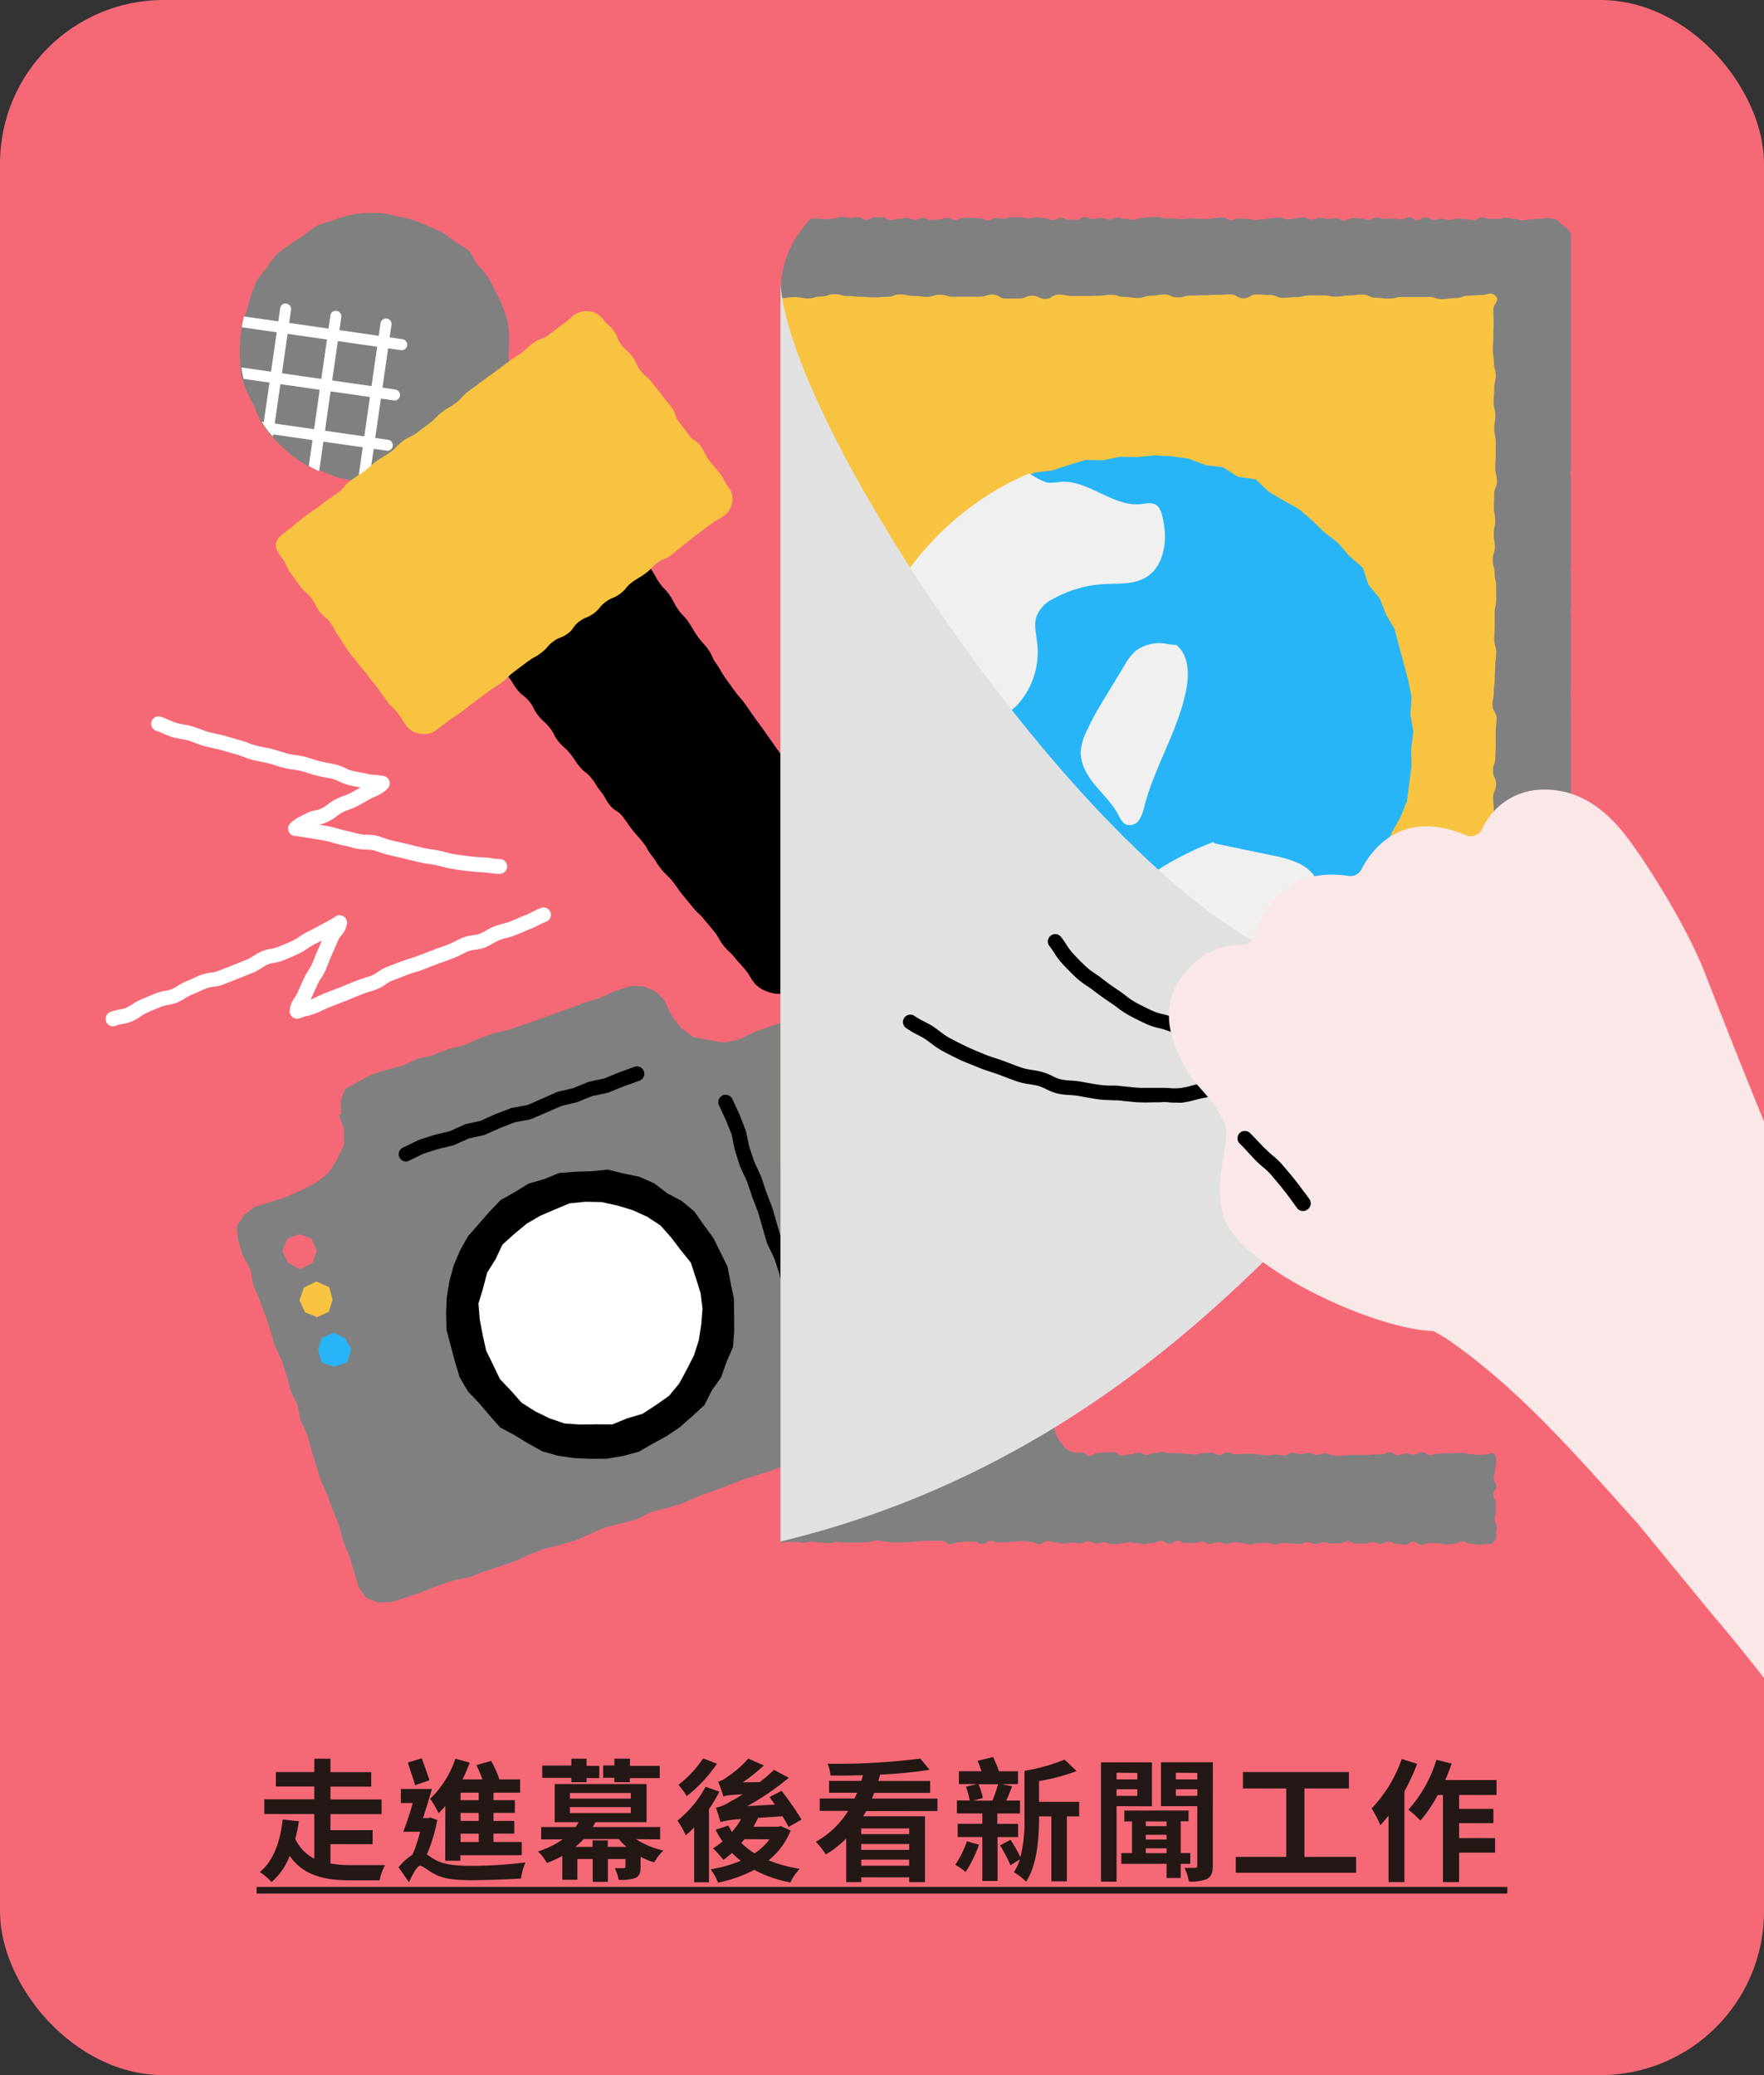 <svg xmlns="http://www.w3.org/2000/svg" xmlns:xlink="http://www.w3.org/1999/xlink" viewBox="0 0 340 400"><rect x="0" y="0" width="340" height="400" fill="#333333" stroke="none"/><defs><style>.cls-1{fill:none;}.cls-2{fill:#f56977;}.cls-3{fill:#231815;}.cls-4{fill:gray;}.cls-5{fill:#fff;}.cls-6{fill:#f8c341;}.cls-7{fill:#27b5f7;}.cls-8{clip-path:url(#clip-path);}.cls-9{clip-path:url(#clip-path-2);}.cls-10{fill:#f0f0f0;}.cls-11{fill:#e1e1e1;}.cls-12{fill:#fae7e7;}</style><clipPath id="clip-path"><path class="cls-1" d="M97.09,74.46A25.93,25.93,0,1,1,79.46,42.31,26,26,0,0,1,97.09,74.46Z"/></clipPath><clipPath id="clip-path-2"><path class="cls-1" d="M150.44,56.53c0-49.06,152.35-23.65,152.35-23.65V313.17H150.44Z"/></clipPath></defs><g id="圖"><rect class="cls-2" width="340" height="400" rx="31.55"/><path class="cls-3" d="M63.69,359.21a23.29,23.29,0,0,0,4.08.31c1.15,0,5,0,6.46,0a10.15,10.15,0,0,0-1.07,2.93H67.6c-5.08,0-9.09-.89-11.77-4.72a12.41,12.41,0,0,1-3.49,5.06,11.42,11.42,0,0,0-2.27-1.94c2.86-2.27,4.06-6.56,4.41-10.13l3.14.35c-.18,1.1-.41,2.25-.71,3.37a8,8,0,0,0,3.67,3.83v-8.6H50.94v-2.83h9.64v-2.47h-7.4v-2.79h7.4V339h3.11v2.6h7.86v2.79H63.69v2.47h9.85v2.83H63.69v3.09h8.14v2.7H63.69Z"/><path class="cls-3" d="M84.28,350.84a32,32,0,0,1-2,6.63c.4.26.89.62,1.58,1,1.73,1,4.13,1.19,7.11,1.19a85.16,85.16,0,0,0,10.31-.66,12.19,12.19,0,0,0-.87,3.11c-2.11.13-6.6.31-9.59.31-3.39,0-5.54-.28-7.37-1.35-1.07-.59-2-1.43-2.5-1.43s-1.48,1.73-2.12,3.19l-2-2.89a10.45,10.45,0,0,1,2.67-2.42,26.88,26.88,0,0,0,1.46-4.44H77.72c.59-1.5,1.28-3.54,1.84-5.53h-2.3v-2.71h6c-.53,1.79-1.14,3.83-1.73,5.61h1l.46-.1ZM80,344.13c-.28-1.15-1-3-1.38-4.39l2.68-.81c.48,1.37,1.12,3.08,1.48,4.23Zm5.84,4c-.43.51-.87.95-1.3,1.38a20,20,0,0,0-1.63-2.78A19.1,19.1,0,0,0,87.77,339l2.76.76A31.49,31.49,0,0,1,89.15,343H93a24.25,24.25,0,0,0-1.19-2.75l2.85-.82A19.81,19.81,0,0,1,96.25,343h4v2.56H95.12V347h4.11v2.45H95.12V351h4v2.45h-4v1.61h5.44v2.55H88.74v1.07H85.81Zm6.43-2.57h-3.5V347h3.5Zm0,3.9h-3.5V351h3.5Zm0,4h-3.5v1.61h3.5Z"/><path class="cls-3" d="M122.6,354.52a16.26,16.26,0,0,0,5.26,2.19A10.06,10.06,0,0,0,126.1,359a13.76,13.76,0,0,1-2.63-1.09v1.94c0,1.17-.21,1.76-1,2.14a8.16,8.16,0,0,1-3.22.36,9.77,9.77,0,0,0-.76-2.25c.71,0,1.48,0,1.71,0s.35-.05.35-.33v-1.43h-3.39v4.41h-2.93v-4.41h-2.94v4h-2.91v-4.6a22.05,22.05,0,0,1-3,1.38,7.45,7.45,0,0,0-1.71-2.24,16.63,16.63,0,0,0,4.78-2.32h-4.14v-2.38h6.61a7.05,7.05,0,0,0,.59-.94h-4.6v-7.35h17.71v7.35h-9.87c-.16.33-.33.64-.51.94h13v2.38ZM110.12,342.7h-5.61v-2.37h5.61V339h2.94v1.38h2.45v2.37h-2.45v.79h-2.94Zm-.28,4h11.74v-1.09H109.84Zm0,2.78h11.74v-1.14H109.84ZM120.76,356a12.3,12.3,0,0,1-1.48-1.5H112.5a15.43,15.43,0,0,1-1.61,1.5h3.32v-1.25h2.93V356Zm-2.34-13.32h-2.17v-2.37h2.17V339h3v1.38h5.74v2.37H121.4v.79h-3Z"/><path class="cls-3" d="M138.65,345.36a28.49,28.49,0,0,1-2,3.36v14.11h-2.86V352.24c-.53.57-1.09,1.08-1.6,1.54a19.19,19.19,0,0,0-1.61-2.84,21.11,21.11,0,0,0,5.41-6.53Zm-.46-5.39a27.58,27.58,0,0,1-5.82,6.25,19,19,0,0,0-1.61-2.19,20.64,20.64,0,0,0,4.75-5.08Zm14.21,12.89a14.38,14.38,0,0,1-4.26,5.74,27.14,27.14,0,0,0,6,1.63,10.8,10.8,0,0,0-1.81,2.63,23.56,23.56,0,0,1-6.94-2.43,26.93,26.93,0,0,1-7,2.48,9.57,9.57,0,0,0-1.43-2.58,24.51,24.51,0,0,0,5.82-1.66,16.16,16.16,0,0,1-1.69-1.5c-.56.48-1.09.94-1.65,1.33a22.35,22.35,0,0,0-2-2.2,21.43,21.43,0,0,0,1.83-1.35,15.59,15.59,0,0,1-1.35-2.25l2.48-.81a9.57,9.57,0,0,0,.68,1.22,16.41,16.41,0,0,0,1.77-2.45,17.27,17.27,0,0,0-4,.56,19.24,19.24,0,0,0-.89-2.75,8.14,8.14,0,0,0,2.88-1.25,23,23,0,0,0,2.33-1.35c-2.66.12-3.3.25-3.75.43-.18-.64-.64-2.07-1-2.86a4.82,4.82,0,0,0,1.7-.89,19.78,19.78,0,0,0,4.11-3.57l3,1.32a32.29,32.29,0,0,1-4.08,3.27l3.29-.05c1-.77,1.91-1.56,2.75-2.37l2.84,1.53a48.92,48.92,0,0,1-8,5.46l5.33-.28c-.36-.51-.71-1-1.05-1.46l2.33-1.2a57.6,57.6,0,0,1,3.85,5.54l-2.5,1.43a21.9,21.9,0,0,0-1.17-2.07l-4.7.31c-.28.58-.59,1.15-.89,1.71H150l.49-.13Zm-8.91,1.66c-.2.25-.4.51-.61.73a15.41,15.41,0,0,0,2.55,2,11,11,0,0,0,2.89-2.7Z"/><path class="cls-3" d="M166.94,349.11c-.18.35-.38.68-.59,1h11.94v12.68h-3.06v-.92H166v.92h-2.9v-8.39a19.59,19.59,0,0,1-3.93,3.06,18,18,0,0,0-1.92-2.45,17,17,0,0,0,6.23-5.94H158v-2.4h6.71c.18-.36.34-.74.49-1.1h-5.41v-2.29h6.23c.1-.36.2-.72.28-1.1-2.12.07-4.24.1-6.23.07a7.56,7.56,0,0,0-.56-2.27,128.16,128.16,0,0,0,17.88-1l1.79,2.17a86.13,86.13,0,0,1-9.54.92c-.1.41-.23.82-.36,1.23h10v2.29H168.49c-.12.36-.28.74-.43,1.1h12.63v2.4Zm8.29,3.34H166v1.1h9.24Zm0,3H166v1.13h9.24Zm0,4.19v-1.18H166v1.18Z"/><path class="cls-3" d="M188.7,355.59a24.28,24.28,0,0,1-2.58,5.23,18.41,18.41,0,0,0-2-1.38,18.36,18.36,0,0,0,2.25-4.52Zm3.57-1.48v8.47h-2.93v-8.47h-4.75v-2.55h4.75v-2h-4.9v-2.5h2.47a15.24,15.24,0,0,0-.73-2.65l2.09-.51h-3.45v-2.48h4.36c-.22-.69-.5-1.4-.76-2l3-.74c.38.84.84,1.88,1.14,2.75h3.65v2.48h-3.19l2.07.41c-.38,1-.77,2-1.15,2.75h2.66v2.5h-4.37v2h4v2.55Zm-3.67-10.18a12.94,12.94,0,0,1,.84,2.65l-1.84.51h3.68a28.8,28.8,0,0,0,1.09-3.16Zm19.41,6.2h-2.37v12.52h-3V350.13h-2.37v.3c0,3.75-.33,9-2.5,12.28a11.31,11.31,0,0,0-2.35-1.82,9.8,9.8,0,0,0,1.15-2.47l-1.81,1.12a32.23,32.23,0,0,0-2-3.83l2-1.07a25.19,25.19,0,0,1,1.91,3.34,27.31,27.31,0,0,0,.79-7.55v-9.08a36,36,0,0,0,7.73-2.17l2.32,2.22a39.64,39.64,0,0,1-7.24,1.92v4H208Z"/><path class="cls-3" d="M215.21,348.16v14.55h-3v-23h9.82v8.47Zm0-6.45V343h4v-1.25Zm4,4.46V344.9h-4v1.27Zm8.37,13.12V362h-2.73v-2.73h-8.72v-2.07h2.06V351.1h-1.48V349h12.38v2.07h-1.51v6.12h1.84v2.07Zm-6.73-8.19V352h4v-.89Zm0,3.49h4v-.92h-4Zm4,2.63v-.94h-4v.94Zm8.91,2.42c0,1.38-.26,2-1.08,2.53a7.92,7.92,0,0,1-3.54.51,9.38,9.38,0,0,0-.84-2.63c.84,0,1.76,0,2.06,0s.41-.13.41-.43V348.16h-7v-8.47h10Zm-7.12-17.93V343h4.13v-1.25Zm4.13,4.46V344.9h-4.13v1.27Z"/><path class="cls-3" d="M261.38,357.93V361H238.19v-3.07h9.72V344.74h-8.34v-3.16H260v3.16h-8.58v13.19Z"/><path class="cls-3" d="M273.14,340a38.89,38.89,0,0,1-2.45,5.3v17.48h-3.06V350c-.53.64-1.07,1.28-1.58,1.84a21.35,21.35,0,0,0-1.68-3.24,26.52,26.52,0,0,0,5.81-9.54Zm8.09,6v2.68h6.61v2.75h-6.61v2.89h6.94v2.8h-6.94v5.67h-3.11V346h-1a28.24,28.24,0,0,1-3.34,4.95,22.56,22.56,0,0,0-2.32-2.12,25.3,25.3,0,0,0,5.4-9.62l2.94.74a32.55,32.55,0,0,1-1.25,3.17h9.9V346Z"/><path class="cls-3" d="M49.46,365v-1.27H290.54V365Z"/><polygon class="cls-4" points="128.19 193.09 128.26 193.06 126.42 191.15 124.16 190.14 121.62 190.03 118.66 190.99 115.81 192.28 112.85 193.21 109.93 194.3 107 195.35 104.08 196.43 101.13 197.44 98.19 198.46 95.14 199.18 92.22 200.25 89.36 201.51 86.31 202.23 83.42 203.41 80.36 204.11 77.53 205.45 74.5 206.22 71.52 207.17 68.74 208.67 66.53 209.91 65.64 212.28 65.76 214.75 65.33 214.9 66.32 217.71 66.27 220.74 64.97 223.46 63.41 225.97 61.13 227.83 58.53 229.2 55.47 230.6 52.28 231.66 49.07 232.64 47.07 234.18 45.66 236.35 45.87 238.99 46.75 241.94 48.25 244.67 48.83 247.73 50.03 250.57 51.12 253.45 52.08 256.37 52.95 259.32 54.24 262.12 55.21 265.05 56.03 268.02 57.31 270.83 57.97 273.86 59.26 276.67 60.07 279.65 60.96 282.6 61.89 285.53 63.15 288.35 64.22 291.24 65.36 294.11 66.15 297.09 67.33 299.95 68.23 302.9 69.11 305.86 70.6 308.01 72.99 308.93 75.5 308.8 78.47 307.86 81.41 306.85 84.3 305.69 87.24 304.68 90.31 304.05 93.23 302.96 96.18 301.97 99.13 300.99 101.97 299.69 104.88 298.57 107.9 297.78 110.9 296.95 113.76 295.69 116.62 294.44 119.64 293.66 122.67 292.88 125.47 291.46 128.5 290.7 131.48 289.81 134.33 288.54 137.25 287.46 140.18 286.4 143.07 285.25 146.04 284.31 149.01 283.37 151.87 282.12 154.9 281.35 157.88 280.43 160.76 279.25 163.64 278.04 166.7 277.36 169.69 276.45 172.65 275.5 175.6 274.48 178.42 273.07 180.76 271.88 181.65 269.41 181.48 266.87 180.79 263.85 179.49 261.04 178.68 258.07 177.29 255.29 176.77 252.22 175.38 249.44 174.48 246.51 173.21 243.69 172.44 240.7 171.65 237.72 170.28 234.94 169.32 232.02 168.44 229.06 167.36 226.18 166.63 223.18 165.29 220.38 164.68 217.33 163.51 214.48 162.32 211.63 161.53 208.65 160.28 205.82 159.2 202.93 158.19 200.01 156.95 197.75 154.55 196.75 151.91 196.69 148.74 197.77 145.57 198.86 142.52 200.32 139.58 200.99 136.62 200.47 133.66 199.91 131.23 198.11 129.41 195.75 128.19 193.09"/><polygon points="140.24 244.18 140.81 247.25 141.46 250.29 141.49 253.39 141.51 256.5 141.29 259.64 140.03 262.54 138.99 265.48 137.19 268.04 135.77 270.85 133.45 272.97 131.13 275.03 128.56 276.78 125.84 278.27 123.11 279.84 120.07 280.65 116.97 281.18 113.83 281.2 110.7 281.06 107.6 280.62 104.57 279.77 101.82 278.25 99.17 276.63 96.4 275.15 94.33 272.8 92.32 270.44 90.16 268.16 88.58 265.44 87.67 262.42 86.88 259.41 86.07 256.38 85.99 253.25 86.11 250.11 86.61 247.01 87.43 243.98 88.65 241.07 90.19 238.33 92.26 235.96 94.3 233.61 96.47 231.34 99.21 229.8 101.87 228.15 104.87 227.29 107.77 226.11 110.88 225.86 113.98 225.77 117.12 225.45 120.17 226.2 123.25 226.84 126.12 228.11 128.62 230.03 131.4 231.5 133.82 233.51 135.62 236.09 137.47 238.59 138.86 241.38 140.24 244.18"/><polygon class="cls-5" points="134.11 246.31 135.03 249.23 135.4 252.28 135.16 255.33 134.69 258.34 133.76 261.25 132.38 263.97 130.92 266.68 128.95 269.07 126.41 270.85 123.83 272.53 120.87 273.4 118.02 274.58 114.93 274.55 111.89 274.6 108.81 274.39 105.89 273.39 103.12 272.03 100.52 270.37 98.47 268.05 96.36 265.83 95.03 263.07 93.7 260.33 93.04 257.36 92.47 254.35 92.22 251.26 93.12 248.29 93.89 245.32 95.52 242.72 96.84 239.92 99.13 237.85 101.48 235.9 104.11 234.36 106.91 233.16 109.77 231.96 112.86 231.65 115.95 231.71 118.97 232.37 121.92 233.26 124.73 234.53 127.32 236.23 129.37 238.55 131.21 240.97 133.15 243.38 134.11 246.31"/><polygon class="cls-2" points="60.01 238.72 61.07 241.01 60.23 243.47 57.81 244.66 55.52 243.38 54.42 241.13 55.35 238.77 57.68 237.92 60.01 238.72"/><polygon class="cls-6" points="63.45 248.12 64.11 250.55 63.38 252.86 61.11 253.89 58.79 252.96 57.72 250.67 58.56 248.21 60.98 247.02 63.45 248.12"/><polygon class="cls-7" points="66.49 257.94 67.7 260.09 66.94 262.64 64.42 263.43 61.96 262.63 61.3 260.2 62.03 257.9 64.3 256.87 66.49 257.94"/><path d="M78.29,223.9a1.41,1.41,0,0,1-.62-2.69l3-1.46,3.09-1,2.93-.7,3-1.35,2.94-.65,2.73-1.24,3.26-1.25,3-.53,5.85-2.57,3-.71,3-1.23,3-.63,2.79-1.15,3-1.09a1.42,1.42,0,0,1,1,2.67l-3,1.06-3.1,1.26-3,.63-3,1.21-2.94.71-6,2.59-3,.55-2.8,1.09-3.08,1.37-2.94.65-3,1.33-3,.72-2.84.92-2.75,1.34A1.37,1.37,0,0,1,78.29,223.9Z"/><path d="M159.85,270.23a1.42,1.42,0,0,1-1.3-.85l-2.65-6.1-.55-3-1.09-2.8-1.37-3.09-.65-2.94-1.34-3-.72-3-.92-2.84-1.43-3-1.73-6L145,230.78l-1-3-1.36-2.94-1-3.14-.62-3-1.12-2.8-1.29-2.79a1.42,1.42,0,1,1,2.57-1.2l1.33,2.87,1.26,3.22.63,3,.93,2.82,1.35,2.93,1,3,1.16,3,1.71,5.91,1.4,2.92,1,3.1.71,2.93,1.35,3,.64,2.94,1.25,2.74,1.25,3.26.53,3,2.5,5.63a1.42,1.42,0,0,1-.74,1.87A1.38,1.38,0,0,1,159.85,270.23Z"/><path class="cls-4" d="M96.89,74.41a27.58,27.58,0,0,1-.68,3.08,27.46,27.46,0,0,1-1.41,2.82,27.58,27.58,0,0,1-1.86,2.54,25.92,25.92,0,0,1-2,2.41,27.44,27.44,0,0,1-2.51,1.89A28.27,28.27,0,0,1,85.93,89a26.47,26.47,0,0,1-2.6,1.77A26.65,26.65,0,0,1,80.42,92a26.49,26.49,0,0,1-3.13.42,26.21,26.21,0,0,1-3.06.58,23.29,23.29,0,0,1-3.12-.07A25.07,25.07,0,0,1,68,92.62,25.43,25.43,0,0,1,65,92a25.36,25.36,0,0,1-2.9-1.15,25.12,25.12,0,0,1-2.94-1.11,26.21,26.21,0,0,1-5-3.82,27.3,27.3,0,0,1-2.19-2.25,28.56,28.56,0,0,1-1.79-2.6,27.28,27.28,0,0,1-1.21-2.9,26.4,26.4,0,0,1-1.45-2.79,26.28,26.28,0,0,1-1-3,25.24,25.24,0,0,1-.26-3.14,23.49,23.49,0,0,1,0-3.14A25.55,25.55,0,0,1,46.6,63a27.73,27.73,0,0,1,.94-3,28.46,28.46,0,0,1,.83-3,28.07,28.07,0,0,1,1.16-2.94,27.64,27.64,0,0,1,1.91-2.51A25,25,0,0,1,53.33,49a26.54,26.54,0,0,1,2.57-1.84,26.47,26.47,0,0,1,2.58-1.74A28.84,28.84,0,0,1,61,43.55a27.55,27.55,0,0,1,3-1,26.27,26.27,0,0,1,3-1,27.14,27.14,0,0,1,3.13-.47,27.8,27.8,0,0,1,3.16,0,24.39,24.39,0,0,1,3.09.6,23.39,23.39,0,0,1,3,.66,23.69,23.69,0,0,1,2.9,1.16,24.47,24.47,0,0,1,2.86,1.25,25.61,25.61,0,0,1,2.55,1.82,28,28,0,0,1,2.64,1.74c.76.73,1,1.89,1.69,2.7a26.85,26.85,0,0,1,2,2.36,29.16,29.16,0,0,1,1.43,2.78A25.2,25.2,0,0,1,96.86,59a26.89,26.89,0,0,1,1,3,27.3,27.3,0,0,1,.27,3.15A25.44,25.44,0,0,1,98,68.29a27.73,27.73,0,0,1,.08,3.16A27.85,27.85,0,0,1,96.89,74.41Z"/><g class="cls-8"><path class="cls-5" d="M73.3,96.57l-.15,0L37,91.36a1.07,1.07,0,0,1,.3-2.11l36.2,5.2a1.07,1.07,0,0,1-.15,2.12Z"/><path class="cls-5" d="M74.69,86.88l-.15,0-36.2-5.19a1.06,1.06,0,0,1-.9-1.2,1,1,0,0,1,1.2-.9l36.2,5.19a1.07,1.07,0,0,1-.15,2.12Z"/><path class="cls-5" d="M76.08,77.19h-.15L39.73,72a1.06,1.06,0,1,1,.3-2.1l36.2,5.19a1.07,1.07,0,0,1-.15,2.12Z"/><path class="cls-5" d="M77.47,67.5h-.15l-36.2-5.2a1.06,1.06,0,1,1,.31-2.1l36.19,5.19a1.07,1.07,0,0,1-.15,2.12Z"/><path class="cls-5" d="M40.16,95.45l-.16,0a1.06,1.06,0,0,1-.9-1.2L44.3,58a1.06,1.06,0,1,1,2.1.3L41.21,94.53A1.07,1.07,0,0,1,40.16,95.45Z"/><path class="cls-5" d="M49.85,96.84h-.16a1.08,1.08,0,0,1-.9-1.21L54,59.43a1,1,0,0,1,1.2-.9,1.06,1.06,0,0,1,.9,1.2L50.9,95.92A1.07,1.07,0,0,1,49.85,96.84Z"/><path class="cls-5" d="M59.53,98.23h-.15a1.08,1.08,0,0,1-.9-1.21l5.2-36.19a1,1,0,0,1,1.2-.9,1.06,1.06,0,0,1,.9,1.2l-5.2,36.2A1.06,1.06,0,0,1,59.53,98.23Z"/><path class="cls-5" d="M69.22,99.62h-.15a1.08,1.08,0,0,1-.9-1.21l5.19-36.19a1.07,1.07,0,0,1,2.11.3l-5.2,36.2A1.06,1.06,0,0,1,69.22,99.62Z"/></g><path d="M167.87,180.37c-1.16.88-1.32.66-2.48,1.53s-1.22.81-2.39,1.68l-2.33,1.74c-1.16.87-1.19.83-2.36,1.7L156,188.77c-1.17.87-.95,1.16-2.12,2a6,6,0,0,1-3,.72,5.57,5.57,0,0,1-2.89-.32,5.7,5.7,0,0,1-2.51-1.6c-1-1.24-.82-1.38-1.81-2.61s-1.08-1.16-2.07-2.39-1.17-1.09-2.16-2.33-.77-1.4-1.76-2.64-1-1.19-2-2.42-1.18-1.09-2.17-2.32-1-1.21-2-2.44-.9-1.31-1.89-2.55-1.16-1.09-2.15-2.32-.83-1.36-1.82-2.59-.78-1.4-1.76-2.63-1.06-1.18-2.05-2.42-.87-1.32-1.86-2.56-1.42-.89-2.41-2.12-.77-1.41-1.76-2.64S115,151.25,114,150s-1.29-1-2.28-2.22-.88-1.33-1.87-2.56-1.21-1.06-2.2-2.29-.73-1.45-1.72-2.68-1.19-1.08-2.18-2.31-.72-1.46-1.71-2.7-1.29-1-2.28-2.23-.82-1.37-1.81-2.6-1.15-1.11-2.14-2.34-1-1.27-1.94-2.51-1.11-1.14-2.1-2.38-.78-1.4-1.78-2.64S89,119.27,88,118s-2.1-.86-1.88-2.43,1.26-.86,2.57-1.84,1.12-1.21,2.43-2.19,1.28-1,2.59-2,1.35-.91,2.66-1.89,1.24-1.06,2.54-2,1.36-.91,2.66-1.89,1.39-.86,2.7-1.84,1.13-1.2,2.44-2.18,1.5-.72,2.8-1.7,1.19-1.14,2.5-2.12,1.07-2.11,2.68-1.88.7,1.45,1.61,2.75,1.14,1.13,2,2.43,1,1.21,1.92,2.51.94,1.27,1.85,2.57.7,1.44,1.61,2.73.86,1.33,1.77,2.63.76,1.4,1.66,2.7,1.14,1.13,2,2.43.71,1.43,1.62,2.73,1.13,1.13,2,2.43.79,1.37,1.7,2.67,1.06,1.18,2,2.48.67,1.46,1.58,2.76.79,1.37,1.69,2.67.93,1.28,1.84,2.57,1.05,1.2,2,2.5l1.81,2.59c.9,1.3.95,1.26,1.86,2.56l1.82,2.59c.9,1.3.92,1.29,1.83,2.59s1.06,1.19,2,2.48.73,1.43,1.63,2.73.76,1.4,1.67,2.7,1.17,1.11,2.07,2.41.69,1.45,1.6,2.75,1.07,1.18,2,2.48.76,1.4,1.66,2.7.81,1.38,1.71,2.68,1.28,1,2.19,2.34.5,1.59,1.4,2.9a5.14,5.14,0,0,1,.75,5.66A6,6,0,0,1,167.87,180.37Z"/><path class="cls-6" d="M139.68,99.32c-1.26.94-1.41.75-2.67,1.69s-1.25,1-2.51,1.91-1.23,1-2.49,1.94-1.18,1-2.45,2-1.5.63-2.76,1.57-1.12,1.15-2.38,2.09-1.37.81-2.63,1.75-1,1.26-2.3,2.21-1.51.62-2.77,1.56-1,1.26-2.3,2.21-1.51.61-2.78,1.56-.94,1.37-2.21,2.32-1.54.58-2.8,1.53-1.06,1.23-2.32,2.18-1.39.78-2.66,1.73l-2.53,1.89c-1.26.94-1.13,1.12-2.4,2.07s-1.34.84-2.6,1.79-1.28.93-2.55,1.88-1.24,1-2.5,1.94-1.35.85-2.61,1.8l-2.53,1.91a3.75,3.75,0,0,1-2.92.57,3.69,3.69,0,0,1-2.59-1.4c-.93-1.24-.83-1.31-1.76-2.55s-1.15-1.07-2.08-2.31-.88-1.27-1.81-2.51-1-1.22-1.89-2.46-1-1.17-1.95-2.41-1-1.2-1.91-2.44-.77-1.35-1.69-2.59-.69-1.42-1.61-2.66-1.22-1-2.15-2.27-.71-1.4-1.64-2.64-1.22-1-2.14-2.27-.9-1.27-1.83-2.52-.6-1.49-1.53-2.73c-.66-.88-1.41-1.82-1.26-2.83s1.1-1.74,2-2.4c1.26-.94,1.22-1,2.48-2s1.26-1,2.52-1.89,1.3-.9,2.56-1.84,1.29-.92,2.56-1.86,1-1.26,2.29-2.21,1.35-.83,2.61-1.77,1.16-1.09,2.42-2,1.39-.78,2.66-1.73,1.11-1.14,2.37-2.09,1.46-.69,2.73-1.63l2.53-1.9c1.26-1,1.09-1.17,2.36-2.12s1.37-.8,2.63-1.75,1.07-1.21,2.34-2.16l2.53-1.89c1.27-.95,1.29-.91,2.56-1.85l2.53-1.89c1.27-1,1.34-.85,2.61-1.8s1.17-1.07,2.44-2,1.58-.53,2.85-1.48,1.26-1,2.52-1.91,1.22-1,2.49-2a4.07,4.07,0,0,1,5.39.77c.93,1.24,1.17,1.06,2.1,2.29s.58,1.5,1.51,2.74,1.19,1,2.12,2.28.65,1.45,1.57,2.69,1.23,1,2.16,2.26,1,1.19,1.92,2.43,1,1.18,1.93,2.42.49,1.56,1.42,2.8.95,1.23,1.88,2.47,1.34.93,2.27,2.17.66,1.44,1.59,2.68,1,1.17,2,2.41.72,1.4,1.65,2.64a3.77,3.77,0,0,1,.9,2.83A4.1,4.1,0,0,1,139.68,99.32Z"/><g class="cls-9"><path class="cls-4" d="M303.39,235c0-.79,0-.79,0-1.57s-.61-.78-.61-1.56,0-.78,0-1.56.38-.79.38-1.57-.12-.78-.12-1.56-.22-.78-.22-1.57.55-.78.55-1.56-.6-.78-.6-1.56,0-.78,0-1.56.23-.78.23-1.56-.16-.78-.16-1.57.33-.78.33-1.56,0-.78,0-1.56.11-.77.11-1.55-.55-.78-.55-1.56.46-.78.46-1.56-.13-.78-.13-1.56,0-.78,0-1.56-.09-.78-.09-1.56-.09-.78-.09-1.56-.25-.78-.25-1.56.43-.78.43-1.56.13-.78.13-1.56-.4-.78-.4-1.55.36-.79.36-1.57-.39-.78-.39-1.56V192.8c0-.78.06-.78.06-1.56s0-.78,0-1.56,0-.78,0-1.57.38-.78.38-1.56-.13-.78-.13-1.57.1-.78.1-1.56v-1.56c0-.79,0-.79,0-1.57s-.13-.78-.13-1.56v-1.56c0-.78.16-.78.16-1.56s-.12-.79-.12-1.57-.3-.78-.3-1.56,0-.78,0-1.56.27-.78.27-1.56-.31-.78-.31-1.56.2-.78.2-1.56-.05-.78-.05-1.56-.18-.79-.18-1.57,0-.78,0-1.56.34-.78.34-1.56.22-.79.22-1.57-.24-.78-.24-1.57-.11-.78-.11-1.56.25-.78.25-1.57-.37-.78-.37-1.56.35-.78.35-1.56.24-.79.24-1.57-.32-.78-.32-1.56-.06-.78-.06-1.56,0-.78,0-1.57.16-.78.16-1.56-.12-.78-.12-1.56.22-.78.22-1.57-.53-.78-.53-1.56.54-.79.54-1.57-.31-.78-.31-1.57-.23-.78-.23-1.56.09-.78.09-1.57.11-.78.11-1.56.19-.78.19-1.56.16-.79.16-1.57,0-.78,0-1.56-.37-.78-.37-1.57.19-.78.19-1.56,0-.79,0-1.57-.1-.78-.1-1.57-.3-.78-.3-1.56.38-.78.38-1.57-.3-.78-.3-1.56,0-.78,0-1.57.58-.78.58-1.56-.66-.79-.66-1.57.64-.78.64-1.57-.36-.78-.36-1.56-.07-.79-.07-1.57.39-.78.39-1.56-.34-.79-.34-1.57.22-.78.22-1.57-.25-.78-.25-1.57,0-.78,0-1.56-.14-.78-.14-1.56.44-.79.44-1.57-.39-.78-.39-1.57-.17-.78-.17-1.56.33-.79.33-1.57S303,88.77,303,88s-.15-.78-.15-1.56.44-.79.44-1.57-.14-.78-.14-1.56.19-.79.19-1.57-.36-.79-.36-1.57,0-.78,0-1.56.15-.79.15-1.57-.2-.78-.2-1.57.32-.78.32-1.57-.07-.78-.07-1.56-.1-.79-.1-1.57-.17-.79-.17-1.57.37-.78.37-1.57-.15-.78-.15-1.57-.3-.78-.3-1.57.32-.78.32-1.57-.15-.78-.15-1.56,0-.79,0-1.57.4-.78.4-1.57-.06-.78-.06-1.57-.41-.78-.41-1.57.35-.79.35-1.57-.46-.79-.46-1.57.29-.79.29-1.58.12-.78.12-1.57-.35-.79-.35-1.58c0-.54.32-1.11.16-1.59a5,5,0,0,0-.81-1.39,5.34,5.34,0,0,0-1.24-1c-.42-.3-.75-.84-1.25-1a5.69,5.69,0,0,0-1.61-.18c-.78,0-.78.11-1.56.11s-.79.11-1.57.11-.78.2-1.56.2-.78-.28-1.56-.28-.78-.22-1.56-.22-.79.22-1.57.22h-1.56c-.78,0-.78-.28-1.56-.28s-.78.48-1.56.48-.78-.13-1.56-.13-.78-.15-1.56-.15-.78.27-1.56.27-.79-.2-1.57-.2-.78.18-1.56.18-.78-.47-1.56-.47-.78.54-1.56.54-.78-.57-1.56-.57-.78.42-1.56.42-.79-.15-1.57-.15-.78.05-1.56.05-.78-.24-1.56-.24-.78.43-1.56.43-.79-.28-1.57-.28-.78-.08-1.56-.08-.78.5-1.57.5-.78-.44-1.56-.44-.78.11-1.56.11-.78-.2-1.56-.2-.78.35-1.56.35-.79-.45-1.57-.45-.78.22-1.56.22-.78.18-1.56.18-.78-.37-1.56-.37-.78.16-1.56.16-.79.2-1.57.2-.78.12-1.56.12-.78-.21-1.56-.21-.78-.06-1.56-.06-.78.31-1.57.31-.78-.53-1.56-.53-.78.12-1.56.12-.79.21-1.57.21-.78-.06-1.56-.06-.78-.1-1.56-.1-.78.19-1.56.19-.78-.15-1.56-.15-.78,0-1.56,0-.78-.31-1.56-.31-.78.06-1.56.06-.78.15-1.56.15-.78.34-1.56.34-.78-.14-1.56-.14-.78-.28-1.56-.28-.77.39-1.55.39S213,42,212.22,42s-.78.21-1.56.21-.78-.34-1.56-.34-.78.47-1.56.47H206c-.77,0-.77-.36-1.55-.36s-.78.44-1.56.44-.78-.37-1.56-.37-.78-.18-1.56-.18-.79.21-1.57.21-.78-.18-1.56-.18-.78-.06-1.56-.06-.78.29-1.57.29-.78-.1-1.56-.1-.78.45-1.56.45-.79-.42-1.57-.42S188,42,187.24,42s-.78,0-1.56,0-.78.41-1.56.41-.78-.41-1.57-.41-.78.33-1.56.33-.78.06-1.56.06-.78-.37-1.56-.37-.78.35-1.56.35-.78-.35-1.56-.35-.78.17-1.56.17-.78.24-1.56.24-.78-.54-1.56-.54-.78,0-1.56,0-.79.51-1.57.51-.78-.53-1.56-.53-.79.13-1.57.13-.78-.23-1.56-.23-.79.34-1.57.34-.78.16-1.56.16-.78-.15-1.56-.15-.79,0-1.57,0-.78.29-1.56.29-.78-.33-1.56-.33-.78-.2-1.56-.2-.78-.07-1.57-.07-.78.61-1.56.61-.78-.39-1.56-.39-.79.11-1.57.11-.78-.3-1.56-.3-.79-.05-1.57-.05-.78.19-1.56.19-.79.13-1.57.13-.78,0-1.56,0-.78-.11-1.56-.11-.79.45-1.57.45-.78-.09-1.56-.09-.78-.48-1.57-.48h-1.56c-.79,0-.79.56-1.57.56s-.78-.59-1.56-.59-.79.42-1.57.42-.78-.22-1.56-.22-.79-.1-1.57-.1-.78.17-1.56.17-.78.17-1.57.17-.78-.43-1.56-.43-.79.52-1.57.52-.78-.27-1.57-.27-.78-.25-1.56-.25-.78.26-1.57.26l-1.56,0c-.78,0-.78.08-1.57.08s-.78-.09-1.56-.09-.79-.26-1.57-.26-.78.08-1.56.08-.78.4-1.57.4-.78-.24-1.56-.24H96.54c-.78,0-.78.12-1.56.12s-.79-.32-1.57-.32-.78.09-1.56.09-.78.11-1.57.11-.78.08-1.56.08-.79,0-1.57,0S86.37,42,85.59,42s-.79,0-1.57,0-.78.54-1.57.54-.78-.56-1.57-.56-.78.61-1.56.61-.78-.3-1.57-.3-.78-.05-1.57-.05-.78.15-1.56.15-.79.07-1.57.07S72.26,42,71.48,42s-.79.14-1.57.14-.78-.1-1.57-.1-.78.45-1.56.45-.79-.6-1.57-.6-.79.24-1.57.24-.79-.2-1.57-.2-.79.19-1.57.19-.79,0-1.57,0-.79.32-1.57.32S56.57,42,55.78,42s-.79.42-1.58.42a4.48,4.48,0,0,0-1.46.31,4.4,4.4,0,0,0-1.36.61,4.8,4.8,0,0,0-1.16,1,4.88,4.88,0,0,0-.66,1.38A5.13,5.13,0,0,0,49,47.2c0,.78.46.78.46,1.56s-.05.79-.05,1.57-.34.78-.34,1.56-.13.78-.13,1.57.26.78.26,1.56.09.78.09,1.56,0,.79,0,1.57,0,.78,0,1.56-.26.78-.26,1.56-.19.78-.19,1.56.28.78.28,1.56,0,.78,0,1.56.24.78.24,1.56.06.78.06,1.56,0,.78,0,1.56-.11.78-.11,1.56S49,73,49,73.75s.3.78.3,1.56-.16.78-.16,1.56.27.78.27,1.56.17.78.17,1.55-.65.78-.65,1.56.6.78.6,1.56-.09.78-.09,1.56,0,.78,0,1.56,0,.78,0,1.56-.57.78-.57,1.57.13.78.13,1.56-.08.78-.08,1.56,0,.78,0,1.56-.09.79-.09,1.57.27.78.27,1.56-.3.79-.3,1.57.22.78.22,1.56.37.78.37,1.57-.29.78-.29,1.56.35.78.35,1.56-.23.78-.23,1.56-.09.78-.09,1.56v1.57c0,.78.19.78.19,1.56S49,112,49,112.79s.44.78.44,1.56.06.78.06,1.56-.48.78-.48,1.56-.13.78-.13,1.57.35.78.35,1.56-.31.78-.31,1.56.46.78.46,1.57-.39.78-.39,1.56.28.79.28,1.57.17.78.17,1.56-.29.79-.29,1.57-.15.78-.15,1.56.14.78.14,1.56.42.79.42,1.57-.46.78-.46,1.56.23.78.23,1.56-.27.79-.27,1.57-.11.78-.11,1.56.11.78.11,1.56-.07.79-.07,1.57.39.78.39,1.57-.43.78-.43,1.56.25.79.25,1.57,0,.78,0,1.56,0,.79,0,1.57-.21.78-.21,1.56.33.78.33,1.57-.32.78-.32,1.56.24.78.24,1.57.23.78.23,1.56,0,.78,0,1.57-.3.78-.3,1.56,0,.79,0,1.57-.09.78-.09,1.57.09.78.09,1.56-.1.78-.1,1.57-.13.78-.13,1.56,0,.78,0,1.57,0,.78,0,1.57.16.78.16,1.56.38.78.38,1.57-.43.78-.43,1.56v1.57c0,.78-.14.78-.14,1.57s.5.78.5,1.56-.15.79-.15,1.57.23.78.23,1.56-.36.79-.36,1.57.36.78.36,1.57-.38.78-.38,1.56.47.78.47,1.57-.17.78-.17,1.56-.24.78-.24,1.56.31.78.31,1.57-.17.78-.17,1.56-.4.79-.4,1.57.11.78.11,1.57.2.78.2,1.56-.31.79-.31,1.57.46.78.46,1.57.07.78.07,1.56,0,.79,0,1.57-.48.79-.48,1.57.36.78.36,1.57.09.78.09,1.57.12.78.12,1.57-.39.78-.39,1.57.41.78.41,1.57-.22.78-.22,1.56-.27.78-.27,1.57-.17.78-.17,1.57.68.78.68,1.57-.29.78-.29,1.57.27.78.27,1.57-.37.78-.37,1.57,0,.79,0,1.57.15.79.15,1.58,0,.79,0,1.58a5,5,0,0,0,.42,1.48,5,5,0,0,0,.53,1.44,4.58,4.58,0,0,0,1,1.2,5.14,5.14,0,0,0,1.49.51,5.09,5.09,0,0,0,1.5.38c.79,0,.79.07,1.58.07s.78-.06,1.57-.06.78-.22,1.57-.22.78.05,1.57.05.79.29,1.57.29.79-.38,1.57-.38.79.5,1.57.5.79-.35,1.57-.35.79.18,1.58.18.78-.1,1.57-.1.79,0,1.57,0,.79-.22,1.57-.22.79.49,1.58.49.78-.28,1.57-.28.78.25,1.57.25.78-.2,1.57-.2.79-.15,1.57-.15.79-.15,1.58-.15.78.38,1.57.38.79.06,1.57.06.79.14,1.57.14.79-.2,1.58-.2.78.26,1.57.26.79-.28,1.57-.28.79.09,1.58.09.78.07,1.57.07.78-.37,1.57-.37.78.08,1.57.08.79,0,1.57,0,.79,0,1.57,0,.79.3,1.57.3.79-.15,1.57-.15.79-.37,1.57-.37.79-.06,1.58-.06.78.25,1.57.25.79.43,1.57.43.79-.39,1.57-.39.79-.06,1.58-.06.78.27,1.57.27.79-.23,1.58-.23.78.39,1.57.39.79-.59,1.57-.59.79.55,1.58.55.79-.21,1.57-.21.79,0,1.58,0,.79-.18,1.58-.18.78.06,1.57.06.79-.05,1.57-.05.79.11,1.58.11.79.1,1.57.1.79-.45,1.58-.45.79.26,1.58.26.79.25,1.58.25.78-.54,1.57-.54.79.39,1.58.39.79-.35,1.58-.35.8.55,1.59.55a2.76,2.76,0,0,1,2.81.87,4.66,4.66,0,0,1,1.17,1c.31.42.87.76,1,1.27a5.67,5.67,0,0,1-.07,1.63c0,.78.15.78.15,1.57s0,.79,0,1.58-.24.79-.24,1.57.24.79.24,1.58-.07.79-.07,1.58,0,.79,0,1.57.16.79.16,1.58.1.79.1,1.58,0,.79,0,1.58-.34.78-.34,1.57.18.79.18,1.57,0,.79,0,1.58.2.79.2,1.58,0,.79,0,1.58-.47.79-.47,1.58.45.79.45,1.58-.43.79-.43,1.58.41.79.41,1.58-.38.8-.38,1.59a3.42,3.42,0,0,1-.63,3.11c-.31.42-1,.57-1.39.88a5.57,5.57,0,0,1-1.29.93,5.42,5.42,0,0,1-1.6-.05h-1.56c-.78,0-.78,0-1.56,0s-.78.25-1.56.25-.78.26-1.57.26-.78-.12-1.56-.12-.78-.26-1.56-.26-.78-.16-1.56-.16-.78.53-1.56.53-.78-.61-1.56-.61-.78.55-1.56.55-.78-.55-1.56-.55-.78.58-1.56.58-.79-.36-1.57-.36-.78.06-1.56.06-.78.27-1.56.27-.78-.41-1.56-.41-.78,0-1.56,0-.78-.11-1.56-.11-.78.4-1.57.4-.77-.31-1.55-.31-.78-.1-1.56-.1-.78.43-1.57.43-.78.12-1.56.12-.78-.12-1.56-.12-.78-.39-1.55-.39h-1.56c-.78,0-.78.63-1.56.63s-.78-.55-1.56-.55-.79.42-1.57.42-.78-.39-1.56-.39-.78.43-1.56.43-.78-.3-1.56-.3-.78.2-1.56.2-.79.15-1.57.15S90,280,89.25,280s-.78-.42-1.56-.42-.78.52-1.57.52H84.56c-.78,0-.78-.3-1.56-.3s-.79.05-1.57.05-.78.08-1.56.08-.78.16-1.56.16-.79,0-1.57,0H75.18c-.78,0-.78-.27-1.57-.27s-.78.18-1.56.18-.79-.23-1.57-.23-.78,0-1.56,0-.79,0-1.57,0-.79.36-1.57.36-1-.78-1.6-.23.12.81.12,1.59.25.78.25,1.56-.32.78-.32,1.56.07.78.07,1.57S64,287,64,287.74s.16.78.16,1.56-.14.79-.14,1.57-.07.78-.07,1.56.53.79.53,1.57-.08.78-.08,1.57-.69,1-.13,1.56.77,0,1.55,0h1.56c.78,0,.78-.21,1.56-.21s.79.57,1.57.57.78-.21,1.56-.21.78-.07,1.57-.07.78-.3,1.56-.3.78.39,1.57.39.78-.34,1.56-.34.78.46,1.57.46.78-.53,1.56-.53.79.25,1.57.25.78.27,1.56.27.79-.44,1.57-.44.78.39,1.56.39.78-.37,1.57-.37.78.29,1.56.29.78-.15,1.56-.15.79.24,1.57.24.78-.07,1.56-.07.78-.44,1.57-.44.78.21,1.56.21.78-.11,1.57-.11.78.23,1.56.23.78.29,1.56.29.79-.48,1.57-.48.78.09,1.57.09.78,0,1.56,0,.78,0,1.57,0h1.56c.78,0,.78.35,1.57.35s.78-.23,1.56-.23.78-.05,1.56-.05.78.32,1.56.32.78-.56,1.57-.56.78-.08,1.56-.08.78.44,1.56.44.78-.34,1.56-.34.78.24,1.56.24.78.31,1.56.31.78-.63,1.56-.63.78.14,1.56.14.78.27,1.56.27.78-.42,1.56-.42.78.25,1.56.25.78.11,1.56.11.78,0,1.56,0,.78-.21,1.56-.21.79.3,1.57.3h1.56l1.56,0c.78,0,.78-.38,1.57-.38s.78.35,1.56.35.79-.25,1.57-.25.78.38,1.57.38.78-.17,1.56-.17h1.57c.78,0,.78.13,1.56.13s.78-.2,1.57-.2.78.2,1.56.2.78.12,1.56.12.78-.22,1.57-.22.78.09,1.56.09.78,0,1.56,0,.78,0,1.56,0,.78-.11,1.57-.11.78-.32,1.56-.32.78.25,1.56.25.79.16,1.57.16.78,0,1.56,0,.78-.05,1.57-.05.78-.16,1.56-.16.79-.11,1.57-.11.79,0,1.57,0,.78,0,1.57,0,.78.65,1.56.65.78-.36,1.57-.36.78-.13,1.56-.13h1.56c.79,0,.79.45,1.57.45s.78-.6,1.56-.6.79.31,1.57.31.78-.07,1.56-.07.79-.1,1.57-.1.78-.11,1.57-.11.78.18,1.56.18.79.44,1.57.44.79-.61,1.57-.61.78.26,1.57.26.78.24,1.56.24.78-.22,1.57-.22.78.18,1.56.18.78-.41,1.57-.41.78.41,1.56.41.79-.23,1.57-.23.79.38,1.57.38.78-.13,1.57-.13.78-.2,1.57-.2.78.13,1.56.13.79.18,1.57.18.78-.26,1.57-.26.78-.37,1.56-.37.79.55,1.57.55.79-.55,1.57-.55.78.42,1.57.42.78,0,1.56,0,.79-.24,1.57-.24.79.4,1.57.4.78-.33,1.57-.33.78.31,1.57.31.78-.28,1.56-.28.79.13,1.57.13.78.28,1.57.28.78-.3,1.57-.3.78,0,1.56,0,.78.28,1.57.28.78-.25,1.56-.25.78.09,1.57.09.78.1,1.56.1.79-.37,1.57-.37.79.33,1.57.33.78-.28,1.57-.28.78.23,1.56.23.79-.06,1.57-.06.79-.39,1.57-.39.79.45,1.57.45.79,0,1.57,0,.78-.25,1.57-.25.78.3,1.57.3.78-.45,1.57-.45.79.48,1.57.48.79.13,1.57.13.79-.58,1.57-.58.79.6,1.57.6.78-.35,1.57-.35.78.07,1.57.07.79.21,1.57.21.79-.12,1.57-.12.79-.45,1.58-.45.78.45,1.57.45.79.19,1.57.19.79-.14,1.58-.14.8.14,1.36-.41.46-.56.46-1.34.11-.78.11-1.56-.4-.78-.4-1.56.23-.79.23-1.57,0-.78,0-1.56-.5-.78-.5-1.56.61-.79.61-1.57-.52-.78-.52-1.56.28-.79.28-1.57.2-.79.2-1.57.18-.92-.37-1.47-.68,0-1.46,0-.78.09-1.56.09-.78-.11-1.56-.11-.78-.26-1.56-.26-.79.06-1.57.06-.78,0-1.56,0-.78.1-1.56.1-.78.27-1.56.27-.78-.54-1.56-.54-.78.43-1.56.43-.78-.2-1.56-.2-.78.33-1.56.33-.78-.57-1.56-.57-.78.42-1.56.42h-1.57c-.78,0-.78.1-1.56.1s-.78,0-1.56,0H260c-.78,0-.78.19-1.56.19s-.78-.13-1.56-.13-.78-.37-1.56-.37-.78.29-1.56.29-.79-.36-1.57-.36-.78.2-1.55.2-.78-.22-1.56-.22-.78.5-1.56.5-.78-.17-1.56-.17-.78.16-1.56.16-.78-.15-1.57-.15-.78-.15-1.56-.15-.78,0-1.56,0-.78.09-1.56.09-.78-.35-1.56-.35-.78.49-1.57.49-.78-.42-1.56-.42-.78.05-1.56.05-.78.27-1.56.27-.79-.1-1.57-.1-.78-.16-1.56-.16h-1.57c-.78,0-.78-.18-1.56-.18s-.78.17-1.56.17-.78.35-1.56.35-.79-.42-1.57-.42-.78.32-1.56.32-.79.23-1.57.23-.78-.65-1.57-.65-.78.05-1.56.05-.79.11-1.57.11-.79.53-1.57.53-.79-.66-1.57-.66a5,5,0,0,1-1.54,0,4.76,4.76,0,0,1-1.39-.69,4.67,4.67,0,0,1-.95-1.21,4.72,4.72,0,0,1-.86-1.28,5.17,5.17,0,0,1-.46-1.54c0-.79.21-.79.21-1.58s.26-.79.26-1.57-.6-.79-.6-1.58.47-.79.47-1.58-.37-.78-.37-1.57.53-.79.53-1.58-.21-.79-.21-1.58-.21-.78-.21-1.57.16-.79.16-1.58.07-.79.07-1.58-.07-.78-.07-1.57.07-.79.07-1.58.17-.79.17-1.58v-1.57c0-.79-.09-.79-.09-1.58s-.3-.79-.3-1.58.08-.79.08-1.58-.17-.8-.17-1.59.36-.79.36-1.58a5,5,0,0,1,.06-1.56,3.32,3.32,0,0,1,1.74-2.61,5.1,5.1,0,0,1,1.52-.48,5.21,5.21,0,0,1,1.52-.54c.78,0,.78,0,1.57,0s.78.33,1.57.33.79.1,1.57.1.79-.25,1.57-.25.79.26,1.57.26.79-.55,1.57-.55.79.1,1.57.1.79.23,1.57.23.79-.15,1.58-.15.78.05,1.57.05.79-.19,1.57-.19.79.08,1.58.08.78.37,1.57.37.78-.31,1.57-.31.78,0,1.57,0,.79.14,1.57.14.79.07,1.58.07.78-.21,1.57-.21.79.24,1.57.24.79.21,1.57.21.79-.62,1.58-.62.78.2,1.57.2.79.12,1.57.12.79.09,1.58.09.78.27,1.57.27.78-.32,1.57-.32.78.1,1.57.1.79.18,1.57.18.79-.47,1.58-.47.78.4,1.57.4.78-.14,1.56-.14.79,0,1.57,0,.79-.14,1.57-.14.79.32,1.58.32.79-.23,1.57-.23.79-.33,1.58-.33.78.4,1.57.4.78-.41,1.57-.41.79.16,1.57.16.79.1,1.58.1.78.29,1.57.29.79-.1,1.58-.1.78-.08,1.57-.08.79.14,1.58.14.78,0,1.57,0,.79-.16,1.58-.16.79.15,1.57.15.79-.46,1.58-.46h1.57c.79,0,.79.13,1.58.13s.78.23,1.57.23.79-.3,1.58-.3.79.47,1.58.47.78-.5,1.57-.5.79.48,1.58.48h1.59c.79,0,.79-.48,1.58-.48a4.4,4.4,0,0,0,1.44-.34,5.08,5.08,0,0,0,1.42-.49,4.91,4.91,0,0,0,1.14-1,5.21,5.21,0,0,0,.49-1.44C302.76,235.92,303.39,235.49,303.39,235Z"/><path class="cls-6" d="M64,225.16c-.9-.89.29-1.48.29-2.75s-.14-1.27-.14-2.54-.26-1.26-.26-2.53.53-1.27.53-2.54-.33-1.26-.33-2.53.4-1.27.4-2.54.08-1.27.08-2.54-.53-1.27-.53-2.54.1-1.27.1-2.54.2-1.27.2-2.54,0-1.27,0-2.54.1-1.27.1-2.54-.58-1.27-.58-2.54.57-1.26.57-2.53-.69-1.27-.69-2.54.07-1.27.07-2.54,0-1.27,0-2.54.11-1.27.11-2.54-.06-1.27-.06-2.54,0-1.27,0-2.54.68-1.27.68-2.54,0-1.27,0-2.54-.16-1.27-.16-2.54,0-1.27,0-2.54-.19-1.27-.19-2.54.09-1.27.09-2.54S64,157.67,64,156.4s.55-1.28.55-2.55-.19-1.27-.19-2.54-.19-1.27-.19-2.54-.29-1.27-.29-2.54,0-1.27,0-2.54.21-1.27.21-2.54.31-1.27.31-2.54-.15-1.27-.15-2.54,0-1.28,0-2.55.18-1.27.18-2.54.19-1.27.19-2.54-.76-1.27-.76-2.54.42-1.28.42-2.55-.42-1.27-.42-2.54.12-1.27.12-2.54.32-1.27.32-2.54-.32-1.28-.32-2.55.08-1.27.08-2.54,0-1.27,0-2.54.46-1.27.46-2.54-.37-1.27-.37-2.54.54-1.27.54-2.54-.12-1.27-.12-2.54S64,96.67,64,95.4s.06-1.28.06-2.55.57-1.27.57-2.54-.49-1.27-.49-2.55.11-1.27.11-2.54.34-1.27.34-2.55-.47-1.27-.47-2.54.44-1.27.44-2.55-.37-1.27-.37-2.54.31-1.27.31-2.54S64,71.22,64,70s-.21-1.27-.21-2.55.52-1.27.52-2.54S64,63.58,64,62.31s.45-1.28.45-2.56-1.12-1.62-.22-2.52,1.25.27,2.52.27S68,57,69.29,57s1.27.3,2.54.3,1.27-.17,2.55-.17,1.27-.07,2.54-.07,1.27.51,2.54.51,1.27-.14,2.54-.14,1.27-.51,2.55-.51,1.27.4,2.54.4,1.27-.52,2.54-.52,1.28.66,2.55.66,1.27,0,2.54,0,1.27-.06,2.54-.06,1.28-.63,2.55-.63,1.27.6,2.54.6,1.27-.44,2.54-.44,1.27-.16,2.54-.16,1.27.09,2.54.09,1.28.43,2.55.43,1.27-.08,2.54-.08,1.27.15,2.54.15,1.27-.3,2.54-.3,1.27.45,2.54.45,1.27-.28,2.54-.28,1.27.28,2.54.28,1.27-.63,2.54-.63,1.27.12,2.54.12,1.27.31,2.54.31,1.27-.52,2.54-.52,1.27.62,2.54.62,1.27-.3,2.55-.3,1.27.33,2.54.33,1.27-.18,2.54-.18,1.27.2,2.55.2,1.27-.19,2.54-.19,1.27.26,2.54.26,1.27-.37,2.54-.37,1.27-.45,2.54-.45,1.27.35,2.54.35,1.27.15,2.55.15,1.27.12,2.54.12,1.27-.11,2.55-.11,1.27-.47,2.54-.47,1.27.3,2.54.3,1.27.17,2.55.17,1.27-.4,2.54-.4,1.27.38,2.54.38,1.27,0,2.55,0h2.54c1.28,0,1.28-.42,2.55-.42s1.27.78,2.54.78h2.54c1.28,0,1.28-.56,2.55-.56s1.27.62,2.55.62,1.27-.83,2.54-.83,1.27.27,2.55.27,1.27,0,2.54,0,1.27-.05,2.55-.05,1.27-.17,2.54-.17,1.28.4,2.55.4,1.27.2,2.54.2,1.28-.43,2.55-.43,1.27-.24,2.55-.24,1.27.56,2.54.56,1.27-.35,2.55-.35,1.27-.06,2.55-.06,1.27-.08,2.54-.08,1.27-.08,2.54-.08,1.27.74,2.54.74,1.28-.74,2.55-.74,1.27.11,2.55.11,1.27.53,2.54.53,1.27-.12,2.54-.12,1.28-.34,2.55-.34H255c1.27,0,1.27.24,2.55.24s1.27-.23,2.54-.23,1.28-.17,2.55-.17,1.28.62,2.55.62,1.28.16,2.55.16,1.27-.31,2.55-.31,1.27,0,2.54,0,1.28,0,2.55,0,1.28.4,2.55.4,1.28-.18,2.55-.18S281.72,57,283,57s1.27-.13,2.55-.13,1.79-.72,2.7.18-.42,1.41-.42,2.68.05,1.27.05,2.53-.05,1.27-.05,2.54-.1,1.27-.1,2.53.22,1.27.22,2.54.34,1.27.34,2.54S288,73.69,288,75s-.1,1.27-.1,2.54.32,1.27.32,2.54-.21,1.27-.21,2.54.28,1.27.28,2.54,0,1.27,0,2.54-.08,1.27-.08,2.53.32,1.27.32,2.54S288,94,288,95.27s-.06,1.27-.06,2.54.25,1.27.25,2.54-.28,1.27-.28,2.54.21,1.27.21,2.54-.41,1.27-.41,2.54.37,1.27.37,2.54.3,1.27.3,2.54v2.54c0,1.27-.29,1.27-.29,2.54s0,1.27,0,2.54-.08,1.27-.08,2.54.37,1.27.37,2.54-.17,1.27-.17,2.54-.11,1.27-.11,2.54-.18,1.27-.18,2.54-.25,1.27-.25,2.55.79,1.27.79,2.54-.16,1.27-.16,2.54,0,1.27,0,2.54-.08,1.27-.08,2.54-.45,1.27-.45,2.54.6,1.28.6,2.55-.57,1.27-.57,2.54.13,1.27.13,2.54.45,1.27.45,2.54-.4,1.28-.4,2.55.06,1.27.06,2.54.24,1.27.24,2.54.1,1.28.1,2.55-.29,1.27-.29,2.54-.09,1.27-.09,2.54,0,1.27,0,2.54,0,1.27,0,2.54.54,1.27.54,2.54-.71,1.27-.71,2.54.2,1.27.2,2.54.31,1.28.31,2.55-.32,1.27-.32,2.54.16,1.27.16,2.54-.37,1.28-.37,2.55.32,1.27.32,2.54.16,1.28.16,2.55.18,1.27.18,2.54-.12,1.28-.12,2.55-.2,1.27-.2,2.54.3,1.27.3,2.55,0,1.27,0,2.54-.32,1.28-.32,2.55-.18,1.28-.18,2.55,0,1.28,0,2.55.85,1.44-.05,2.34-1.05.15-2.32.15-1.28,0-2.55,0-1.27.09-2.54.09-1.27-.35-2.54-.35-1.27-.09-2.55-.09-1.27.36-2.54.36-1.27-.18-2.54-.18-1.27.08-2.54.08-1.28-.26-2.55-.26-1.27.61-2.54.61-1.27-.13-2.55-.13-1.27.11-2.54.11-1.27-.13-2.54-.13-1.27-.06-2.54-.06-1.27-.19-2.54-.19-1.27,0-2.54,0-1.28.3-2.55.3-1.27.27-2.54.27-1.27-.34-2.54-.34-1.28-.1-2.55-.1-1.27.3-2.54.3-1.27-.44-2.54-.44-1.27.28-2.54.28-1.27-.06-2.54-.06-1.27.29-2.53.29-1.27-.61-2.54-.61-1.27.57-2.54.57-1.27-.3-2.54-.3-1.27.27-2.55.27-1.27-.56-2.54-.56-1.27.39-2.54.39-1.28-.23-2.55-.23-1.27.48-2.54.48-1.27-.74-2.54-.74-1.27.8-2.54.8-1.27-.65-2.54-.65-1.28.29-2.55.29-1.27-.29-2.54-.29-1.27.26-2.54.26-1.27-.2-2.54-.2-1.28-.2-2.55-.2-1.27.09-2.54.09-1.28.14-2.55.14-1.27.56-2.54.56-1.27-.43-2.54-.43-1.27.05-2.55.05-1.27-.11-2.54-.11-1.27-.05-2.54-.05-1.28.25-2.55.25-1.27-.51-2.54-.51-1.28.4-2.55.4-1.27.43-2.54.43-1.27-.08-2.55-.08-1.27-.34-2.54-.34-1.28.29-2.55.29h-2.54c-1.28,0-1.28.11-2.55.11s-1.27-.77-2.54-.77-1.28.23-2.55.23-1.27.31-2.55.31-1.27-.49-2.54-.49-1.27.3-2.55.3-1.27-.17-2.54-.17-1.28.43-2.55.43-1.27-.28-2.55-.28-1.27.22-2.54.22S119,225,117.71,225s-1.27.25-2.54.25-1.27-.61-2.54-.61-1.27.18-2.55.18-1.27-.32-2.54-.32-1.28.84-2.55.84-1.27,0-2.54,0-1.28-.44-2.55-.44-1.27-.22-2.55-.22-1.27-.11-2.54-.11-1.28.8-2.55.8S91,225,89.71,225s-1.27.25-2.55.25-1.27-.08-2.55-.08-1.27.16-2.55.16-1.27-.37-2.54-.37-1.28-.32-2.55-.32-1.28-.09-2.55-.09-1.28.29-2.55.29-1.28,0-2.55,0a6.82,6.82,0,0,0-2.48.43C65.4,225.64,64.9,226.06,64,225.16Z"/><polyline class="cls-7" points="217.49 194.59 214.17 194.47 210.9 193.96 207.57 193.78 204.34 193 201.2 191.92 198.1 190.74 195.3 188.95 192.46 187.32 189.6 185.72 186.44 184.45 184.03 182.15 182.03 179.47 179.85 177.02 177.39 174.8 175.12 172.35 173.18 169.64 172.02 166.49 171.1 163.29 169.69 160.33 168.03 157.4 167.5 154.11 167.01 150.85 166 147.65 165.84 144.33 165.94 141.02 165.96 137.67 166.09 134.31 166.87 131.04 167.09 127.65 168.08 124.42 170.09 121.59 170.55 118.14 172.56 115.4 174.07 112.4 175.99 109.65 177.85 106.84 179.99 104.22 182.88 102.37 185.31 100.08 187.9 97.98 190.45 95.75 193.52 94.36 196.38 92.58 199.4 91.09 202.82 90.68 205.98 89.64 209.18 88.66 212.56 88.73 215.84 88.05 219.17 88.1 222.52 87.78 225.88 87.96 229.2 88.44 232.36 89.66 235.73 90.07 238.62 91.91 242.05 92.41 244.57 94.81 247.43 96.49 250.34 98.12 252.87 100.29 255.25 102.6 257.9 104.65 260.07 107.18 262.66 109.43 263.77 112.72 265.92 115.32 267.15 118.44 268.84 121.36 269.67 124.61 270.55 127.83 271.4 131.05 272.08 134.33 271.84 137.7 272.41 141.02 272 144.34 272.06 147.7 271.62 151.03 271.19 154.38 269.94 157.52 268.27 160.46 266.96 163.51 265.55 166.52 264 169.47 262.51 172.51 260.2 174.96 258.35 177.81 255.26 179.46 253.2 182.16 250.58 184.25 247.84 186.19 244.73 187.51 241.85 189.22 238.79 190.58 235.66 191.78 232.41 192.57 229.2 193.59 225.9 194.3 222.5 193.96 219.17 193.87"/><path class="cls-10" d="M225.38,124.22a7.62,7.62,0,0,0-6.56,1.31,11.36,11.36,0,0,0-2.14,2.82l-3.55,5.86a59.35,59.35,0,0,0-3.82,7,10,10,0,0,0-1,3.73c-.06,2.38,1.26,4.57,2.77,6.41s3.28,3.51,4.4,5.61c.41.76.8,1.64,1.6,2a2.23,2.23,0,0,0,2.49-.92,7.49,7.49,0,0,0,1-2.65c2-7.59,6.38-14.41,8-22.08.67-3.16.64-7-1.85-9"/><path class="cls-10" d="M223.19,97.62c-.88-.91-2.18-.57-3.33-.45-5.27.56-10.06-4.62-15.34-4.3a12.13,12.13,0,0,1-2.82.13,14.6,14.6,0,0,1-3.29-1.76c-19.17,8.05-33.68,27.69-33.68,49.78a56,56,0,0,0,4.45,22c3.18,1.62,9.9,1.72,12-.17,2.86-2.53,4.49-7.05,4.09-11.38a29.67,29.67,0,0,1-.33-3.75c.12-3.15,2.2-5.67,4.4-7.24s4.69-2.57,6.68-4.53a15.1,15.1,0,0,0,3.89-12c-.19-1.64-.62-3.35-.19-4.92a6.19,6.19,0,0,1,3.31-3.61,22.64,22.64,0,0,1,9.73-2.83c3.28-.17,6.93.26,9.44-2.36S225,103.1,224,99.41A4.13,4.13,0,0,0,223.19,97.62Z"/><path class="cls-10" d="M233.87,162.3a59.05,59.05,0,0,0-13.48,7.26c-1.79,1.29-3.7,3.11-3.41,5.31.22,1.75,1.76,3,3.17,4l4.09,3a3.69,3.69,0,0,0,1.49.78,4,4,0,0,0,2-.34,26.06,26.06,0,0,1,10.84-1.2c3.82.4,8.07,1.55,11.21-.67a10.52,10.52,0,0,0,3.2-4.35c.85-1.85,1.53-4,.95-5.9-1-3.32-4.94-4.53-8.3-5.22l-11.51-2.39"/></g><path class="cls-11" d="M251,185.92C211.83,172.31,152.21,83.14,150.44,54.63V297.14c56-13.45,88.36-49.24,104.12-65Z"/><path d="M240.54,202.77h-.22c-.49-.08-1-.13-1.5-.18-.79-.08-1.61-.17-2.46-.34a10.84,10.84,0,0,1-2.21-.75,10,10,0,0,0-1.59-.58c-.88-.22-1.75-.51-2.59-.79l-1.23-.39c-.46-.14-.92-.26-1.39-.38a23.46,23.46,0,0,1-2.46-.74,12.46,12.46,0,0,0-1.48-.43,12.66,12.66,0,0,1-2.38-.77c-1.44-.67-2.59-1.24-3.62-1.82a18.71,18.71,0,0,1-2.12-1.43c-.4-.3-.8-.6-1.22-.87-1.24-.83-2.32-1.6-3.29-2.36-.38-.3-.79-.57-1.2-.85a15.38,15.38,0,0,1-2.07-1.56c-.85-.78-1.74-1.67-2.86-2.89a14.36,14.36,0,0,1-1.48-2c-.3-.46-.59-.9-.91-1.3a1.42,1.42,0,0,1,2.22-1.77c.39.5.73,1,1.06,1.51a12,12,0,0,0,1.18,1.61c1.08,1.17,1.91,2,2.71,2.74a15,15,0,0,0,1.73,1.29c.47.32.94.63,1.37,1,.91.72,1.93,1.44,3.11,2.22.46.31.9.64,1.35,1a18,18,0,0,0,1.79,1.23c1,.54,2.07,1.08,3.44,1.72a10.64,10.64,0,0,0,1.88.59,15.89,15.89,0,0,1,1.8.53,19.93,19.93,0,0,0,2.15.64q.78.19,1.53.42l1.28.41c.82.28,1.6.53,2.38.72a14,14,0,0,1,2,.73,9.12,9.12,0,0,0,1.65.58c.73.14,1.48.22,2.21.3.56.06,1.11.11,1.64.19a1.42,1.42,0,0,1-.21,2.82Z"/><path d="M226.68,212.54c-.49,0-1,0-1.44-.06s-1.09-.07-1.6,0l-.85,0c-1,0-2,.07-3.13,0-.86,0-1.72-.12-2.54-.21-.47,0-.94-.11-1.42-.15s-1,0-1.56-.06a22.58,22.58,0,0,1-2.41-.15c-1-.14-2.1-.34-3.12-.52l-.79-.15a15.59,15.59,0,0,0-1.62-.16,15.17,15.17,0,0,1-2.35-.28,10.58,10.58,0,0,1-2.21-.86,9.65,9.65,0,0,0-1.51-.62c-.5-.13-1-.22-1.61-.31a15.41,15.41,0,0,1-2.29-.49c-.84-.27-1.66-.59-2.45-.9l-1.27-.48c-.48-.18-1-.34-1.47-.5-.75-.24-1.52-.49-2.29-.81l-1.25-.51c-.8-.32-1.62-.64-2.43-1-1.36-.66-2.52-1.25-3.56-1.81a17.37,17.37,0,0,1-2-1.36c-.45-.34-.87-.66-1.3-.93s-.91-.52-1.38-.76a19.2,19.2,0,0,1-2.1-1.24,1.42,1.42,0,1,1,1.65-2.3,16.2,16.2,0,0,0,1.77,1c.53.27,1.06.55,1.56.86s1,.72,1.51,1.08a14.2,14.2,0,0,0,1.64,1.13c1,.54,2.11,1.11,3.43,1.74.72.35,1.46.65,2.25,1l1.3.53c.65.27,1.34.49,2.06.73.53.17,1.06.34,1.58.53l1.31.5c.79.31,1.54.6,2.3.84a13.68,13.68,0,0,0,1.87.39,16.8,16.8,0,0,1,1.9.38,11.84,11.84,0,0,1,2,.79,7.78,7.78,0,0,0,1.63.65,13.76,13.76,0,0,0,1.9.22,16.58,16.58,0,0,1,1.94.2l.8.15c1,.19,2,.37,3,.5a17.59,17.59,0,0,0,2.1.12c.58,0,1.16,0,1.73.08s1,.1,1.49.15c.81.09,1.57.17,2.32.2,1,0,2,0,2.94,0l.86,0c.65,0,1.27,0,1.86.05a11.75,11.75,0,0,0,2,0,14.83,14.83,0,0,0,2.18-.45c.51-.14,1-.27,1.5-.37l.42-.08a26.18,26.18,0,0,0,3.21-.75l.51-.17a16.72,16.72,0,0,0,2.9-1.12,1.42,1.42,0,0,1,1.36,2.49,19.92,19.92,0,0,1-3.39,1.33l-.5.16a28.13,28.13,0,0,1-3.54.84l-.42.09c-.44.08-.88.2-1.33.32a16.86,16.86,0,0,1-2.62.53A7.88,7.88,0,0,1,226.68,212.54Z"/><path class="cls-5" d="M96.34,168.46a13.54,13.54,0,0,1-1.84-.16,11.7,11.7,0,0,0-1.19-.13c-1-.06-2.1-.15-3.16-.27s-2.11-.27-3.13-.44c-.63-.11-1.23-.26-1.81-.41-.41-.1-.83-.21-1.25-.3s-.85-.15-1.29-.21-1.18-.18-1.79-.32l-2-.48-1.05-.26-1.34-.31c-.57-.13-1.13-.25-1.68-.39s-1.06-.31-1.59-.49-.91-.31-1.37-.42a6.07,6.07,0,0,0-1.27-.11,8.07,8.07,0,0,1-1.84-.18l-.82-.2q-1.08-.27-2.16-.51c-.49-.11-1-.25-1.44-.38a14,14,0,0,0-1.51-.39c-1.09-.21-2.07-.38-3-.52l-1.06-.17c-.67-.11-1.31-.21-1.92-.27a1.42,1.42,0,0,1-1.23-1,1.43,1.43,0,0,1,.43-1.51,8,8,0,0,1,2.16-1.41l.82-.41a6.08,6.08,0,0,1,1.9-.64,3.28,3.28,0,0,0,1.12-.37,5.53,5.53,0,0,0,1.09-.71,8.4,8.4,0,0,1,1.57-1,11.17,11.17,0,0,1,1.63-.7,8,8,0,0,0,1.27-.54c.67-.35,1-.54,1.33-.73l.58-.33-.65-.12c-.56-.11-1.12-.22-1.67-.35a8.64,8.64,0,0,1-1.8-.68,7.45,7.45,0,0,0-1.22-.48c-.48-.12-1-.21-1.46-.3s-1.12-.22-1.68-.36-1.11-.31-1.66-.49-.93-.3-1.41-.42a13.77,13.77,0,0,0-1.41-.24,14.4,14.4,0,0,1-1.75-.32c-.55-.14-1.1-.31-1.64-.48s-1-.3-1.43-.42-1-.22-1.44-.31-1.14-.22-1.69-.37-1.14-.36-1.67-.56-.93-.34-1.37-.47l-1.75-.5-1.33-.38c-.47-.13-1-.23-1.43-.33s-1.13-.24-1.69-.4-1.12-.37-1.65-.57-.91-.35-1.37-.49-.9-.21-1.4-.3a15.19,15.19,0,0,1-1.74-.38,12.62,12.62,0,0,1-1.67-.66,12.39,12.39,0,0,0-1.32-.52,1.42,1.42,0,1,1,.84-2.71,14,14,0,0,1,1.62.64,11,11,0,0,0,1.35.53,10.68,10.68,0,0,0,1.42.31,15.57,15.57,0,0,1,1.69.37c.56.17,1.08.37,1.59.56s1,.37,1.42.5,1,.24,1.49.35,1.08.22,1.62.37l1.35.39,1.71.49c.56.16,1.09.35,1.6.54a14,14,0,0,0,1.42.48,15.19,15.19,0,0,0,1.49.32c.55.11,1.09.21,1.63.35s1,.3,1.56.46,1,.32,1.5.45a13.4,13.4,0,0,0,1.44.25c.55.08,1.12.16,1.7.3s1.06.31,1.59.48,1,.31,1.47.43,1,.22,1.54.32,1,.21,1.58.33a9.78,9.78,0,0,1,1.76.67,6,6,0,0,0,1.24.49c.51.12,1,.22,1.56.32s1,.2,1.56.32a9.57,9.57,0,0,0,1.35.17,14.18,14.18,0,0,1,1.71.23A1.42,1.42,0,0,1,74.7,152a6,6,0,0,1-2.1,1.42c-.24.1-.52.22-.91.42-.67.35-1,.54-1.32.72s-.72.42-1.45.8a12.45,12.45,0,0,1-1.63.7,8.46,8.46,0,0,0-1.28.54,5.86,5.86,0,0,0-1.09.71,8.4,8.4,0,0,1-1.57,1,5.73,5.73,0,0,1-1.87.63l1.88.35a18.1,18.1,0,0,1,1.76.44c.42.12.85.24,1.28.34.74.16,1.47.34,2.22.53l.81.19a5.1,5.1,0,0,0,1.23.1,8.78,8.78,0,0,1,1.9.2c.53.13,1.06.31,1.59.49s.91.3,1.37.42,1.06.25,1.6.37l1.41.32,1.06.27,1.92.47c.52.12,1.06.2,1.59.28s1,.14,1.42.23.93.22,1.39.34,1.07.27,1.57.35c1,.16,2,.3,3,.42s2,.2,3,.25c.47,0,1,.09,1.42.16a11,11,0,0,0,1.55.14h0a1.42,1.42,0,0,1,0,2.83Z"/><path class="cls-5" d="M21.78,197.83a1.42,1.42,0,0,1-.59-2.71,8.19,8.19,0,0,1,1.89-.53,5.59,5.59,0,0,0,1.21-.31,8.84,8.84,0,0,0,1.16-.66,10.85,10.85,0,0,1,1.62-.91l1-.42,1.91-.8a9.91,9.91,0,0,1,1.82-.49,7.58,7.58,0,0,0,1.27-.32,8.64,8.64,0,0,0,1.17-.64,10.47,10.47,0,0,1,1.63-.87c.47-.18.92-.38,1.37-.59s1-.46,1.54-.66a8.63,8.63,0,0,1,1.87-.43,6.41,6.41,0,0,0,1.24-.26l1.68-.66,1.25-.49,1.74-.7,1.17-.47a7.77,7.77,0,0,0,1.19-.68,9.81,9.81,0,0,1,1.57-.87,9.12,9.12,0,0,1,1.8-.48,6.1,6.1,0,0,0,1.25-.33l1-.4c.65-.28,1.29-.55,1.91-.84a9.43,9.43,0,0,0,1.29-.78,12.34,12.34,0,0,1,1.38-.84l.48-.24c.78-.4,1.53-.78,2.25-1.19l1.15-.61c.59-.32,1.2-.64,1.68-1a1.42,1.42,0,0,1,2.17,1.46,4.35,4.35,0,0,1-1.08,2.23,3,3,0,0,0-.58.89c-.32.69-.47,1.05-.61,1.4s-.31.75-.65,1.49-.43,1-.56,1.37-.3.79-.64,1.55a10.12,10.12,0,0,1-.88,1.57,8,8,0,0,0-.66,1.19l-1.31,2.88s0,0,0,0c.47-.19.92-.4,1.38-.62s1-.47,1.52-.67l1.54-.59,1.42-.55,1.42-.59,1.51-.62c.54-.21,1.09-.38,1.63-.55s.94-.29,1.39-.47a6.2,6.2,0,0,0,1.13-.66,9,9,0,0,1,1.66-.93l1.54-.59,1.42-.55c.53-.2,1.08-.37,1.62-.54s.94-.29,1.39-.47l3-1.14c.52-.2,1-.39,1.55-.57l1.43-.52c.43-.17.86-.39,1.32-.62a14,14,0,0,1,1.56-.73,8.35,8.35,0,0,1,1.89-.43,6.37,6.37,0,0,0,1.24-.27,9.16,9.16,0,0,0,1.25-.63,11.37,11.37,0,0,1,1.6-.8,16.75,16.75,0,0,1,1.67-.52,12.91,12.91,0,0,0,1.36-.42c.48-.18,1-.39,1.42-.59s1-.43,1.51-.62.86-.39,1.32-.62a15.82,15.82,0,0,1,1.55-.72,1.42,1.42,0,1,1,1,2.64,13.57,13.57,0,0,0-1.3.61c-.5.25-1,.51-1.58.73s-.94.38-1.4.58-1,.44-1.52.64-1.11.36-1.65.51a14.35,14.35,0,0,0-1.39.42,10,10,0,0,0-1.22.62,11.81,11.81,0,0,1-1.63.82,8.42,8.42,0,0,1-1.85.42,6.66,6.66,0,0,0-1.28.27c-.41.16-.84.38-1.29.61a15.59,15.59,0,0,1-1.59.74c-.49.19-1,.37-1.5.55s-1,.35-1.47.54l-3,1.14c-.51.2-1,.37-1.58.53s-1,.3-1.43.48l-1.44.56-1.52.58a6.08,6.08,0,0,0-1.11.65,8.58,8.58,0,0,1-1.68.94c-.51.21-1,.37-1.58.54a15,15,0,0,0-1.43.48l-1.44.59-1.49.62-1.45.56-1.51.58c-.46.18-.91.39-1.36.6s-1,.48-1.54.68a14.27,14.27,0,0,1-1.69.53,11.4,11.4,0,0,0-1.42.43,1.39,1.39,0,0,1-1.39-.2,1.42,1.42,0,0,1-.54-1.3,4.74,4.74,0,0,1,.89-2.37,5,5,0,0,0,.54-.93l1.31-2.88a11.91,11.91,0,0,1,.87-1.57,7.34,7.34,0,0,0,.67-1.19c.3-.67.43-1,.56-1.36s.3-.79.65-1.55.45-1,.6-1.39l.09-.23-1.17.6-.48.24a9.71,9.71,0,0,0-1.08.67,13.37,13.37,0,0,1-1.67,1c-.65.3-1.32.59-2,.88l-.93.39a8.64,8.64,0,0,1-1.84.51,6.81,6.81,0,0,0-1.26.32,8.93,8.93,0,0,0-1.12.64,9.35,9.35,0,0,1-1.67.92l-1.16.47-1.77.71-1.23.48-1.71.67a7.88,7.88,0,0,1-1.85.42,6.43,6.43,0,0,0-1.26.27c-.47.18-.93.39-1.39.6s-1,.46-1.51.66a7.55,7.55,0,0,0-1.17.63,9.86,9.86,0,0,1-1.62.87,10.18,10.18,0,0,1-1.76.46,7.89,7.89,0,0,0-1.3.34c-.63.25-1.25.51-1.87.78l-1,.43A8.51,8.51,0,0,0,27,196a10.56,10.56,0,0,1-1.56.88,8.51,8.51,0,0,1-1.81.5,6,6,0,0,0-1.25.32A1.36,1.36,0,0,1,21.78,197.83Z"/><path class="cls-12" d="M328.61,187.55c-3.73-9.5-11.45-21.45-14.89-26s-9.13-10.21-17.88-9.24a12.9,12.9,0,0,0-10.16,7.48,2.46,2.46,0,0,1-3.11,1.23c-12.43-5.32-18.26,2.89-20.16,6.55a2.41,2.41,0,0,1-2.53,1.27c-12.4-1.91-16.82,7.48-18.15,11.64a2.43,2.43,0,0,1-2.36,1.67c-2.47-.1-7,.52-11,5.35-5.91,7.08-1.92,14.89.72,19.39,1.49,2.55,4.79,4.86,6.88,9.47,1.59,3.53-2.45,10.8-.14,18.14,3.05,9.75,29,21.75,40.46,22.08.82.48,1.67.93,2.48,1.43,14,9.58,25.61,23.14,36.88,35.66l14.88,18.13c1.11,1.24,4.95,5.87,9.51,11.69V216.26C334.59,203,328.61,187.55,328.61,187.55Z"/><path d="M251.13,233.43a1.4,1.4,0,0,1-1.14-.58l-.57-.78c-.61-.85-1.24-1.73-1.89-2.55-.79-1-1.65-2-2.63-3.18a14.62,14.62,0,0,0-1.5-1.4,20.06,20.06,0,0,1-1.54-1.42c-.33-.35-.66-.71-1-1.07-.62-.68-1.2-1.33-1.83-1.94a1.42,1.42,0,1,1,2-2c.68.67,1.32,1.37,1.94,2,.31.35.63.7,1,1a17.2,17.2,0,0,0,1.31,1.21,15,15,0,0,1,1.8,1.7c1,1.17,1.9,2.24,2.72,3.27.68.87,1.33,1.78,2,2.65l.56.77a1.42,1.42,0,0,1-.31,2A1.4,1.4,0,0,1,251.13,233.43Z"/></g></svg>